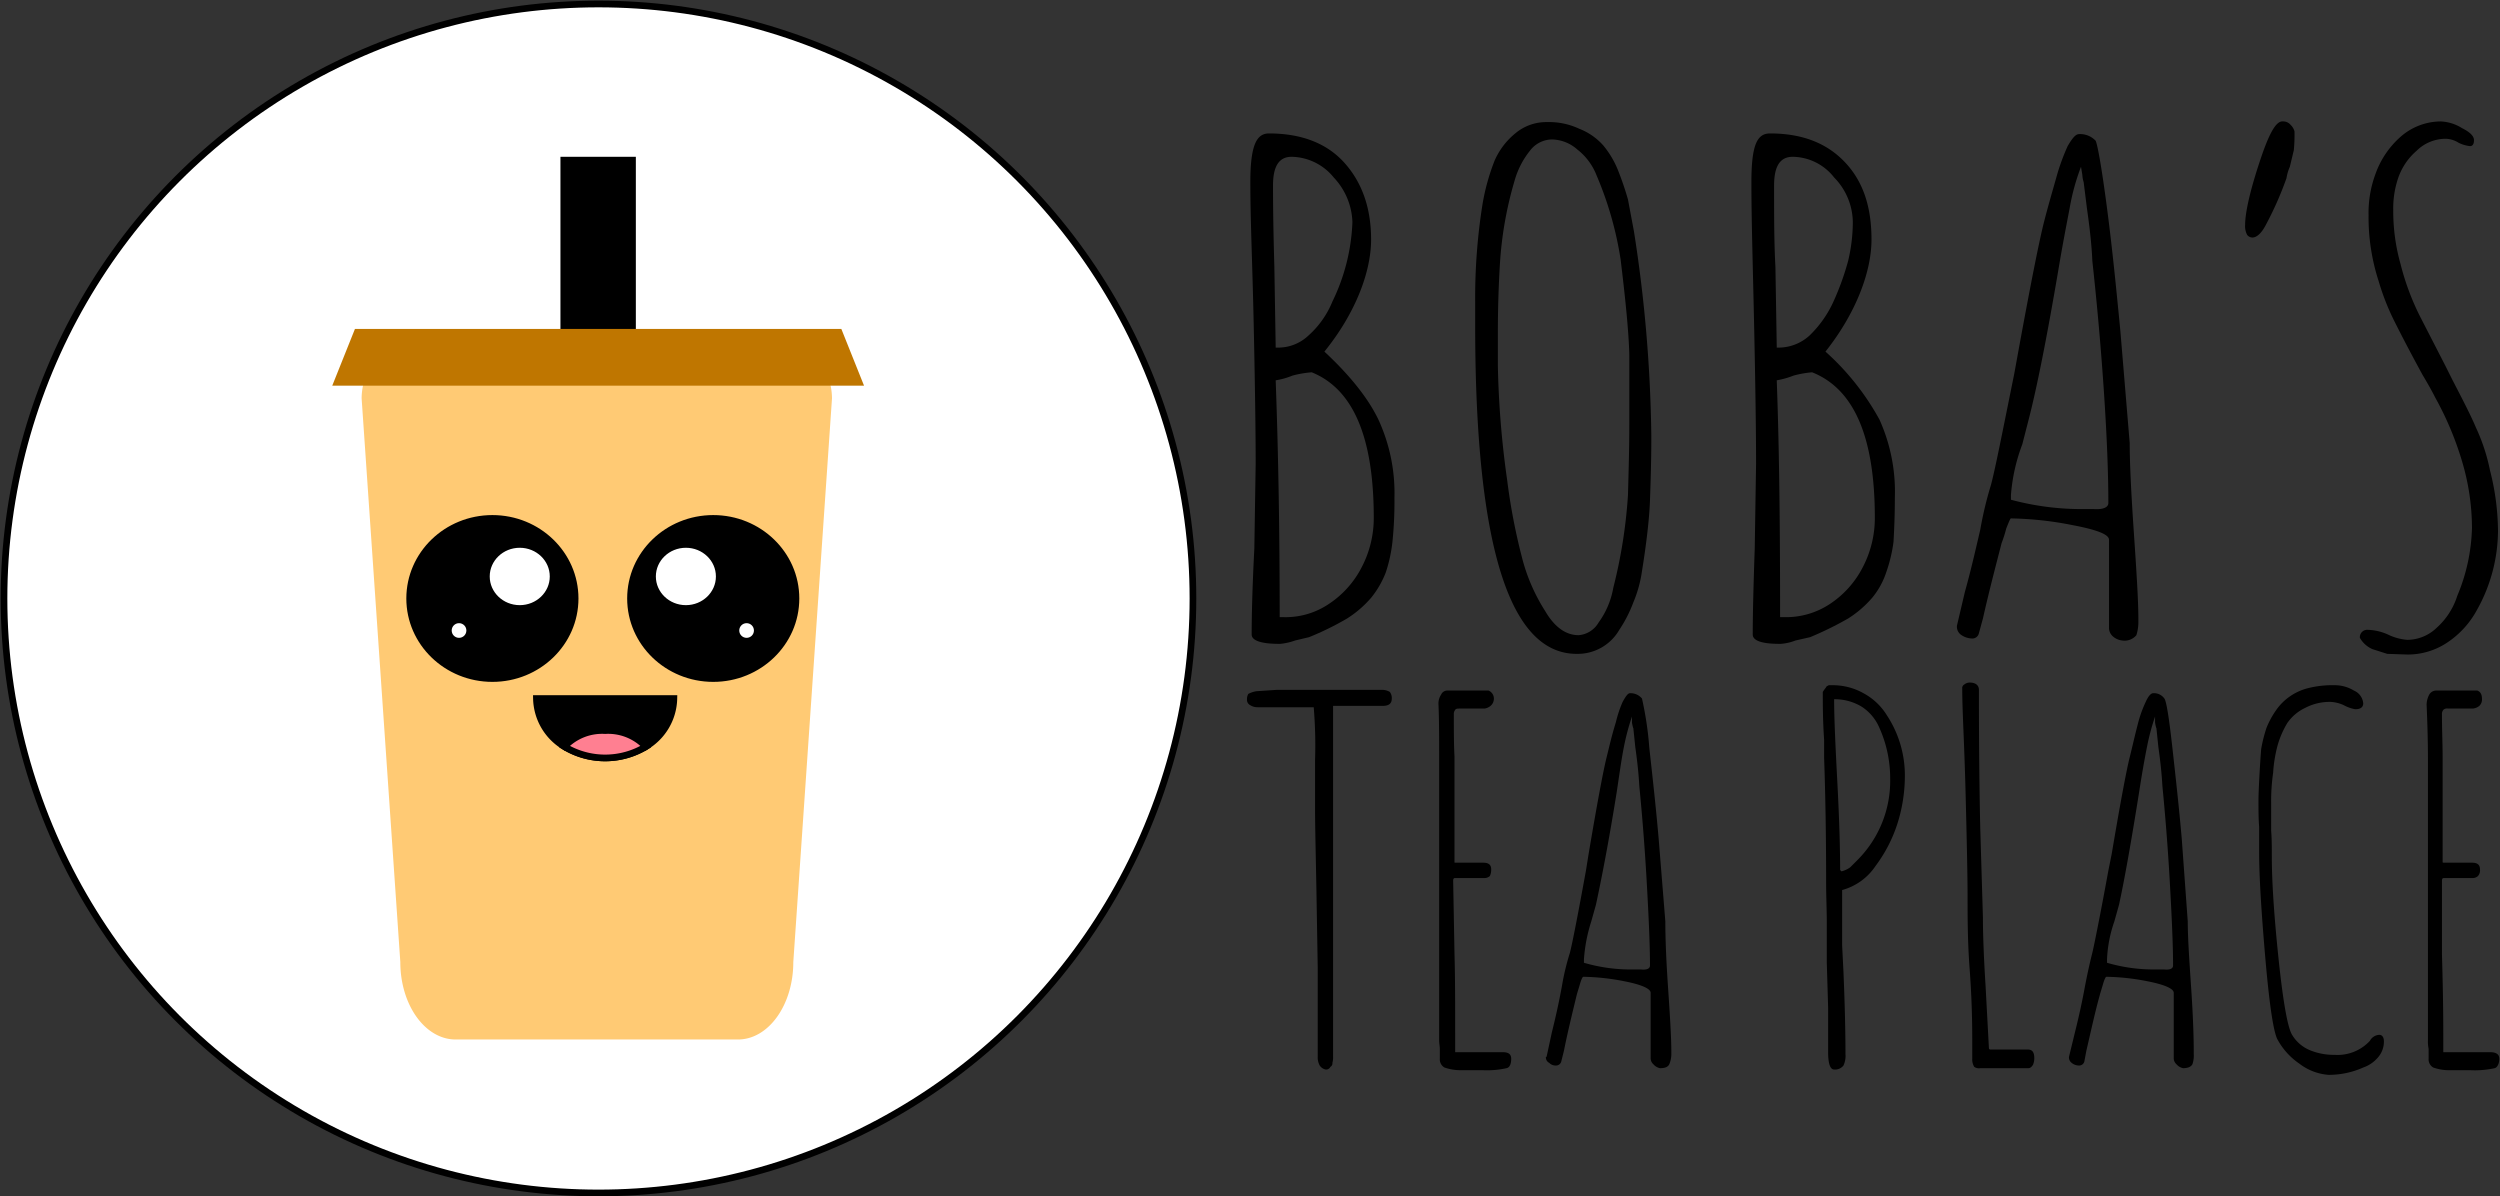 <svg id="Layer_1" data-name="Layer 1" xmlns="http://www.w3.org/2000/svg" viewBox="0 0 374.7 179.3"><rect x="0" y="0" width="374.7" height="179.3" fill="#333333" stroke="none"/><defs><style>.cls-1{fill:#fff;}.cls-1,.cls-4,.cls-5{stroke:#000;stroke-miterlimit:10;}.cls-2{fill:#ffca74;}.cls-3{fill:#bf7600;}.cls-5{fill:#ff7f91;}</style></defs><path d="M482.1,250.5c0-1.9.8-5.5,2.6-10.7,1.1-3.1,2-4.7,2.9-4.8h.2a1.4,1.4,0,0,1,1.1.5,2.1,2.1,0,0,1,.6,1,24.4,24.4,0,0,1-.1,2.8l-.6,2.5a6.8,6.8,0,0,0-.5,1.7,50.5,50.5,0,0,1-3.2,7.2c-.6,1.1-1.3,1.7-1.9,1.7a1,1,0,0,1-.8-.4A2.8,2.8,0,0,1,482.1,250.5Z" transform="translate(-145.6 -216.8)"/><path d="M343.4,376.5a2.5,2.5,0,0,1-.3-1.3V361.8l-.2-11.9c-.1-5.4-.2-9.4-.2-12v-7.1a69.3,69.3,0,0,0-.2-8h-8.4a2,2,0,0,1-1.1-.3.9.9,0,0,1-.5-.9,1.5,1.5,0,0,1,.2-.8,4,4,0,0,1,1.2-.4l3-.2h15.7a2.3,2.3,0,0,1,1.3.3,1.5,1.5,0,0,1,.3,1c0,.8-.5,1.1-1.4,1.1h-7.4v52.5a3.1,3.1,0,0,1-.1,1,.6.6,0,0,1-.3.6.7.7,0,0,1-.7.4A1.4,1.4,0,0,1,343.4,376.5Z" transform="translate(-145.6 -216.8)"/><path d="M362.1,376.8a1.4,1.4,0,0,1-.7-1.3V374c0-.4-.1-.8-.1-1.3v-42c0-3.2,0-6-.1-8.3a2.4,2.4,0,0,1,.4-1.5,1,1,0,0,1,.9-.6h6.2a1.3,1.3,0,0,1,.8,1.3,1.4,1.4,0,0,1-.5,1,1.8,1.8,0,0,1-.9.4h-3.7c-.3,0-.6,0-.7.2a1,1,0,0,0-.2.7c0,2.3,0,4.4.1,6.3V346c0,.1,0,.1.1.1h4.2c.8,0,1.2.3,1.2,1a2.2,2.2,0,0,1-.2,1,1.2,1.2,0,0,1-.9.3h-4.3c-.2,0-.3.1-.3.4l.2,11c.1,3.5.1,7.5.1,11.9v2.8h7.1c.9,0,1.3.3,1.3,1s-.2,1.3-.7,1.4a13.7,13.7,0,0,1-3.6.3h-3.2A7.3,7.3,0,0,1,362.1,376.8Z" transform="translate(-145.6 -216.8)"/><path d="M393.4,376.3a1.2,1.2,0,0,1-.4-.9v-9.8c0-.6-1.3-1.2-3.8-1.7a34.2,34.2,0,0,0-6.3-.7c-.1,0-.3.4-.5,1.1s-.4,1.3-.5,1.7c-.6,2.5-1.3,5.3-1.9,8.3l-.4,1.6a.8.8,0,0,1-.8.6,1.3,1.3,0,0,1-1-.4.9.9,0,0,1-.5-.9h.1l.8-3.7q.9-3.6,1.5-6.9a36.4,36.4,0,0,1,1.2-5q.6-2.4,2.4-12.3l.4-2.5c1.3-7.7,2.2-12.5,2.7-14.5s.7-3,1.4-5.3a17.6,17.6,0,0,1,1-3c.5-.9.8-1.3,1.1-1.3a2.2,2.2,0,0,1,1.8.8,50.7,50.7,0,0,1,1.1,7.4c.5,4.5,1,9,1.4,13.6l1,12.4c0,2.2.1,5.4.4,9.8s.5,7.6.5,9.8v.3a4,4,0,0,1-.3,1.5c-.2.4-.6.6-1.4.6A1.8,1.8,0,0,1,393.4,376.3Zm-.5-14.8c0-3.1-.2-7.4-.5-12.7s-.7-10.1-1.1-14.2c-.1-1.8-.3-3.7-.6-5.8l-.3-2.9c0,.1-.1-.2-.2-.8v-.9a34.6,34.6,0,0,0-1.2,4.5c-.4,2-.7,4.3-1.1,6.9-1.2,7.5-2.3,13.1-3.1,16.8l-.7,2.5a23.8,23.8,0,0,0-1.1,5.7v.5a25,25,0,0,0,7.6,1h.9C392.4,362.2,392.9,362,392.9,361.5Z" transform="translate(-145.6 -216.8)"/><path d="M419.6,374.5v-6.7l-.2-6.7V355c0-1.8-.1-3.8-.1-6q0-10-.3-18.6v-2.7c-.2-2.9-.2-5.3-.2-7.2l.2-.3.3-.4c0-.1.2-.2.4-.3h.5a9.4,9.4,0,0,1,4.7,1.2,9.3,9.3,0,0,1,3.5,3.3,16.4,16.4,0,0,1,2.7,9.3,23.7,23.7,0,0,1-1.1,6.9,21.6,21.6,0,0,1-3.3,6.4,8.8,8.8,0,0,1-5,3.6v8.3l.2,4q.3,7.2.3,12.3a3.4,3.4,0,0,1-.3,1.7,1.6,1.6,0,0,1-1.4.6C419.9,377.1,419.6,376.2,419.6,374.5Zm3.3-27.7.6-.6.5-.5a16.8,16.8,0,0,0,4.9-12.2,18.5,18.5,0,0,0-1.7-7.8,7,7,0,0,0-2.6-3,7.8,7.8,0,0,0-4.1-1.1c0,2.9.2,7.1.5,12.8s.4,10,.4,12.8l.2.2A3.8,3.8,0,0,0,422.9,346.8Z" transform="translate(-145.6 -216.8)"/><path d="M441.5,376.7a2.1,2.1,0,0,1-.3-1.2v-3c0-3.1-.1-6.6-.4-10.6s-.3-7.7-.3-10.6-.1-7.9-.3-15.7-.5-12.2-.5-15.6a.6.6,0,0,1,.3-.6,1.3,1.3,0,0,1,.8-.3c.9,0,1.4.4,1.4,1.1,0,9.2.1,16.2.2,20.7l.4,13.4c0,2.1.1,5.6.4,10.3l.5,9.3a.2.2,0,0,0,.2.2h5.6c.7,0,1,.4,1,1.3a2.5,2.5,0,0,1-.2,1c-.2.3-.4.5-.7.5h-7.2A1.2,1.2,0,0,1,441.5,376.7Z" transform="translate(-145.6 -216.8)"/><path d="M471.8,376.3a1.2,1.2,0,0,1-.4-.9v-9.8c0-.6-1.3-1.2-3.8-1.7a34.2,34.2,0,0,0-6.3-.7c-.1,0-.3.4-.5,1.1s-.4,1.3-.5,1.7c-.7,2.5-1.3,5.3-2,8.3l-.3,1.6a.8.8,0,0,1-.8.6,1.7,1.7,0,0,1-1.1-.4,1,1,0,0,1-.4-.9h0l.9-3.7q.9-3.6,1.5-6.9c.5-2.6.9-4.2,1.1-5s1.2-5.7,2.4-12.3l.5-2.5c1.3-7.7,2.2-12.5,2.7-14.5s.7-3,1.3-5.3a18.2,18.2,0,0,1,1.1-3c.4-.9.8-1.3,1.1-1.3a1.9,1.9,0,0,1,1.7.8c.3.4.7,2.9,1.2,7.4s1,9,1.4,13.6l.9,12.4c0,2.2.2,5.4.5,9.8s.4,7.6.4,9.8v.3a3.9,3.9,0,0,1-.2,1.5c-.2.4-.7.6-1.4.6A1.8,1.8,0,0,1,471.8,376.3Zm-.5-14.8c0-3.1-.2-7.4-.5-12.7s-.7-10.1-1.1-14.2c-.1-1.8-.3-3.7-.6-5.8l-.3-2.9c0,.1-.1-.2-.2-.8v-.9a34.6,34.6,0,0,0-1.2,4.5q-.6,3-1.2,6.9-1.8,11.3-3,16.8l-.7,2.5a19.6,19.6,0,0,0-1.1,5.7v.5a24.8,24.8,0,0,0,7.5,1h1C470.8,362.2,471.3,362,471.3,361.5Z" transform="translate(-145.6 -216.8)"/><path d="M490.2,376.2a10.4,10.4,0,0,1-3.3-3.7c-.6-1.3-1.2-5.4-1.8-12.4s-.9-12.1-.9-15.5v-3.9c-.1-1.2-.1-2.5-.1-3.9s.2-5.1.4-7.7a21.3,21.3,0,0,1,.8-3.2,13,13,0,0,1,1.4-2.6,8.3,8.3,0,0,1,5-3.4,14.8,14.8,0,0,1,3.8-.4,5.5,5.5,0,0,1,2.9.8,2.3,2.3,0,0,1,1.4,1.9q0,.9-1.2.9a5.6,5.6,0,0,1-1.7-.6,5.3,5.3,0,0,0-2-.5,7.9,7.9,0,0,0-3.8.9,6.7,6.7,0,0,0-2.7,2.3,13.9,13.9,0,0,0-1.4,3.2,20.5,20.5,0,0,0-.7,4.2,29.9,29.9,0,0,0-.3,4.5v4.2c.1,1.2.1,2.5.1,3.9,0,3.5.3,8.5,1,15.2s1.4,10.6,2.1,11.6a5.6,5.6,0,0,0,2.6,2.2,9.4,9.4,0,0,0,3.7.7,6.6,6.6,0,0,0,5.3-2.1,1.7,1.7,0,0,1,1.4-.9c.4,0,.7.3.7,1a3.6,3.6,0,0,1-.9,2.4,5.1,5.1,0,0,1-2.2,1.5,12.7,12.7,0,0,1-5.2,1.1A8.2,8.2,0,0,1,490.2,376.2Z" transform="translate(-145.6 -216.8)"/><path d="M510.3,376.8a1.4,1.4,0,0,1-.7-1.3V374a5.3,5.3,0,0,1-.1-1.3v-42c0-3.2-.1-6-.2-8.3a3.3,3.3,0,0,1,.4-1.5,1.2,1.2,0,0,1,1-.6h6.2c.5.2.7.6.7,1.3a1.3,1.3,0,0,1-.4,1,1.8,1.8,0,0,1-1,.4h-3.7a.8.8,0,0,0-.7.2,1,1,0,0,0-.2.7c0,2.3.1,4.4.1,6.3V346c0,.1.1.1.2.1h4.2c.8,0,1.2.3,1.2,1a1.3,1.3,0,0,1-.3,1,1.2,1.2,0,0,1-.9.3h-4.2c-.2,0-.3.1-.3.4v11c.1,3.5.2,7.5.2,11.9v2.8h7c.9,0,1.4.3,1.4,1s-.3,1.3-.7,1.4a14.1,14.1,0,0,1-3.7.3h-3.1A6.9,6.9,0,0,1,510.3,376.8Z" transform="translate(-145.6 -216.8)"/><path d="M333.2,311.9c0-2.8.1-7.1.4-12.9l.2-12.7c0-4.7-.1-11.8-.3-21.1s-.5-15.4-.5-21.1,1-7.3,2.8-7.3c4.9,0,8.7,1.5,11.3,4.4s4,6.7,4,11.5-2.3,11-7,16.8q5.8,5.4,8.1,10.2a26.3,26.3,0,0,1,2.4,11.7,58.6,58.6,0,0,1-.3,6.6,22.1,22.1,0,0,1-1,4.6,14,14,0,0,1-2.2,3.8,16.1,16.1,0,0,1-3.6,3.1,43.4,43.4,0,0,1-5.7,2.8l-2.1.5a9.1,9.1,0,0,1-2.2.5h-.2C334.6,313.3,333.2,312.8,333.2,311.9Zm8.5-44.8a13.8,13.8,0,0,0,3.6-5.1,29.6,29.6,0,0,0,3-11.9,10.2,10.2,0,0,0-2.8-6.7,8.3,8.3,0,0,0-6.3-3.1c-1.9,0-2.8,1.4-2.8,4.3,0,4.5.1,8.6.2,12.2l.2,12.1h.4A6.6,6.6,0,0,0,341.7,267.1Zm3.1,40.2a14.5,14.5,0,0,0,4.9-5.5,15.9,15.9,0,0,0,1.8-7.4c0-12.1-3.1-19.3-9.3-21.8a15.8,15.8,0,0,0-2.9.5,10.9,10.9,0,0,1-2.5.7c.4,10.9.6,22.8.6,35.5h.6A11.6,11.6,0,0,0,344.8,307.3Z" transform="translate(-145.6 -216.8)"/><path d="M366.7,266.2v-4.1a89.1,89.1,0,0,1,1.1-14.7,32.7,32.7,0,0,1,1.8-6.5,10.9,10.9,0,0,1,3.1-4.1,7.2,7.2,0,0,1,4.8-1.7,10.6,10.6,0,0,1,4.8,1,9.3,9.3,0,0,1,3.6,2.5,13.9,13.9,0,0,1,2.2,3.7,45.9,45.9,0,0,1,1.5,4.4l.9,4.8a212.6,212.6,0,0,1,2.6,30.6v.4c0,3.3-.1,6.4-.2,9.3s-.6,6.9-1.2,10.6a18.8,18.8,0,0,1-1.3,4.7,19.9,19.9,0,0,1-2.1,4.1,7.2,7.2,0,0,1-6.4,3.6Q366.8,314.8,366.7,266.2Zm18.5,43.9a12.5,12.5,0,0,0,2.2-5.2,75.7,75.7,0,0,0,2.2-13.9c.1-3.6.2-7.1.2-10.6V269.9c-.1-3.6-.6-8.4-1.3-14.2a52.2,52.2,0,0,0-3.6-12.6,9.1,9.1,0,0,0-2.9-3.9,5.9,5.9,0,0,0-3.8-1.5,4.2,4.2,0,0,0-3.3,1.7,12.6,12.6,0,0,0-2.3,4.5,55.7,55.7,0,0,0-2.2,12.6q-.3,5-.3,10.2v4.9a139.9,139.9,0,0,0,1.4,17.2,90.9,90.9,0,0,0,2.2,11.5,27.5,27.5,0,0,0,3.5,8.1c1.4,2.4,3.1,3.6,5,3.6A3.8,3.8,0,0,0,385.2,310.1Z" transform="translate(-145.6 -216.8)"/><path d="M408.3,311.9q0-4.2.3-12.9l.2-12.7c0-4.7-.1-11.8-.3-21.1s-.4-15.4-.4-21.1.9-7.3,2.8-7.3c4.9,0,8.6,1.5,11.3,4.4s3.9,6.7,3.9,11.5-2.3,11-6.9,16.8a38.3,38.3,0,0,1,8.1,10.2,26.3,26.3,0,0,1,2.3,11.7c0,2.7-.1,4.9-.2,6.6a22.1,22.1,0,0,1-1.1,4.6,11.7,11.7,0,0,1-2.1,3.8,16.1,16.1,0,0,1-3.6,3.1,50.8,50.8,0,0,1-5.7,2.8l-2.2.5a7.4,7.4,0,0,1-2.2.5h-.2C409.6,313.3,408.3,312.8,408.3,311.9Zm8.5-44.8a16.6,16.6,0,0,0,3.6-5.1,40.1,40.1,0,0,0,2.2-6.1,25.4,25.4,0,0,0,.7-5.8,9.7,9.7,0,0,0-2.8-6.7,8,8,0,0,0-6.2-3.1c-1.9,0-2.8,1.4-2.8,4.3,0,4.5,0,8.6.2,12.2l.2,12.1h.3A6.9,6.9,0,0,0,416.8,267.1Zm3.1,40.2a14.5,14.5,0,0,0,4.9-5.5,15.9,15.9,0,0,0,1.8-7.4c0-12.1-3.1-19.3-9.4-21.8a15.1,15.1,0,0,0-2.8.5,12.4,12.4,0,0,1-2.5.7c.4,10.9.5,22.8.5,35.5h.7A11.9,11.9,0,0,0,419.9,307.3Z" transform="translate(-145.6 -216.8)"/><path d="M462.3,312.2a1.7,1.7,0,0,1-.6-1.2V297.7c0-.8-1.8-1.5-5.5-2.2a50.9,50.9,0,0,0-9.2-1c-.1,0-.3.5-.7,1.5a19.7,19.7,0,0,1-.7,2.2c-.9,3.5-1.9,7.3-2.8,11.3l-.6,2.2a1,1,0,0,1-1,.8,3,3,0,0,1-1.6-.5,1.5,1.5,0,0,1-.7-1.2v-.2h0l1.2-5.1c.9-3.2,1.6-6.3,2.3-9.3a55.5,55.5,0,0,1,1.6-6.7c.6-2.2,1.7-7.8,3.5-16.7l.6-3.3c1.9-10.4,3.2-16.9,3.9-19.6s1.1-4,2-7.2a32.5,32.5,0,0,1,1.5-4c.7-1.2,1.2-1.8,1.7-1.8a3.2,3.2,0,0,1,2.5,1c.3.7.9,4,1.7,10.1s1.4,12.2,2,18.4l1.4,16.8c0,2.9.2,7.2.6,13.1s.7,10.4.7,13.3v.4a6.4,6.4,0,0,1-.3,2,2.3,2.3,0,0,1-2.1.8A2.5,2.5,0,0,1,462.3,312.2Zm-.7-20c0-4.2-.2-9.9-.7-17.2s-1.1-13.6-1.7-19.1c-.1-2.4-.4-5-.8-7.8l-.5-4a4.2,4.2,0,0,1-.2-1.1l-.2-1.2a32.8,32.8,0,0,0-1.7,6.2c-.5,2.6-1.1,5.7-1.7,9.3-1.7,10-3.2,17.6-4.5,22.6l-.9,3.5A27.2,27.2,0,0,0,447,291v.7a40.8,40.8,0,0,0,11,1.4h1.4C460.9,293.2,461.6,292.8,461.6,292.2Z" transform="translate(-145.6 -216.8)"/><path d="M503.4,314.8l-2.2-.7a4,4,0,0,1-1.9-1.7,1.1,1.1,0,0,1,1.2-1.2,7.9,7.9,0,0,1,3,.7,8,8,0,0,0,2.9.8,6.4,6.4,0,0,0,4.4-1.8,10.8,10.8,0,0,0,3.1-4.8,28,28,0,0,0,2.2-10.2,35.2,35.2,0,0,0-1.5-10,47.5,47.5,0,0,0-4-9.5c-.4-.8-1-1.9-1.9-3.4-1.8-3.3-3.2-6-4.1-7.8a36,36,0,0,1-2.5-6.3,31,31,0,0,1-1.5-9.8,16.9,16.9,0,0,1,1.1-6.4,13.4,13.4,0,0,1,3.7-5.4,9.2,9.2,0,0,1,6-2.3,6.5,6.5,0,0,1,3.2,1q1.8.9,1.8,1.8t-.6.9a5.1,5.1,0,0,1-1.7-.5,3.8,3.8,0,0,0-1.9-.6,6.2,6.2,0,0,0-4.4,1.8,9.4,9.4,0,0,0-2.8,4.2,14.1,14.1,0,0,0-.7,4.7,29.2,29.2,0,0,0,1.1,8.1,38.1,38.1,0,0,0,2.9,7.8l3.8,7.4,1.1,2.2c1.5,2.9,2.7,5.2,3.5,7.1a28.3,28.3,0,0,1,2.1,6.4,37.4,37.4,0,0,1,1.2,9.1,24.5,24.5,0,0,1-3.2,11.9,13.6,13.6,0,0,1-4.4,4.8,10.6,10.6,0,0,1-6,1.8Z" transform="translate(-145.6 -216.8)"/><circle class="cls-1" cx="89.7" cy="89.7" r="89.1"/><path class="cls-2" d="M213.9,372.6c-4.6,0-8.3-5.2-8.3-11.6l-5.8-84.5a9.7,9.7,0,0,1,9.9-9.6h50.7a9.7,9.7,0,0,1,9.9,9.6L264.5,361c0,6.4-3.7,11.6-8.3,11.6Z" transform="translate(-145.6 -216.8)"/><rect x="84" y="23.5" width="11.3" height="26.73"/><polygon class="cls-3" points="49.8 57.8 53.2 49.3 126.1 49.3 129.5 57.8 49.8 57.8"/><ellipse class="cls-4" cx="106.9" cy="89.7" rx="12.4" ry="12"/><ellipse class="cls-1" cx="102.8" cy="86.4" rx="5" ry="4.8"/><ellipse class="cls-1" cx="111.9" cy="94.5" rx="1.6" ry="1.6"/><ellipse class="cls-4" cx="73.8" cy="89.7" rx="12.4" ry="12"/><ellipse class="cls-1" cx="77.9" cy="86.4" rx="5" ry="4.8"/><ellipse class="cls-1" cx="68.8" cy="94.5" rx="1.6" ry="1.6"/><path class="cls-4" d="M236.3,318.3" transform="translate(-145.6 -216.8)"/><path class="cls-4" d="M246.6,321.5H226a8.6,8.6,0,0,0,4.2,7.2,9,9,0,0,1,12.2,0A8.6,8.6,0,0,0,246.6,321.5Z" transform="translate(-145.6 -216.8)"/><path class="cls-5" d="M242.4,328.7a11.8,11.8,0,0,1-12.2,0" transform="translate(-145.6 -216.8)"/><path class="cls-5" d="M236.3,326.3a7.8,7.8,0,0,0-6.1,2.4,11.8,11.8,0,0,0,12.2,0A7.8,7.8,0,0,0,236.3,326.3Z" transform="translate(-145.6 -216.8)"/></svg>